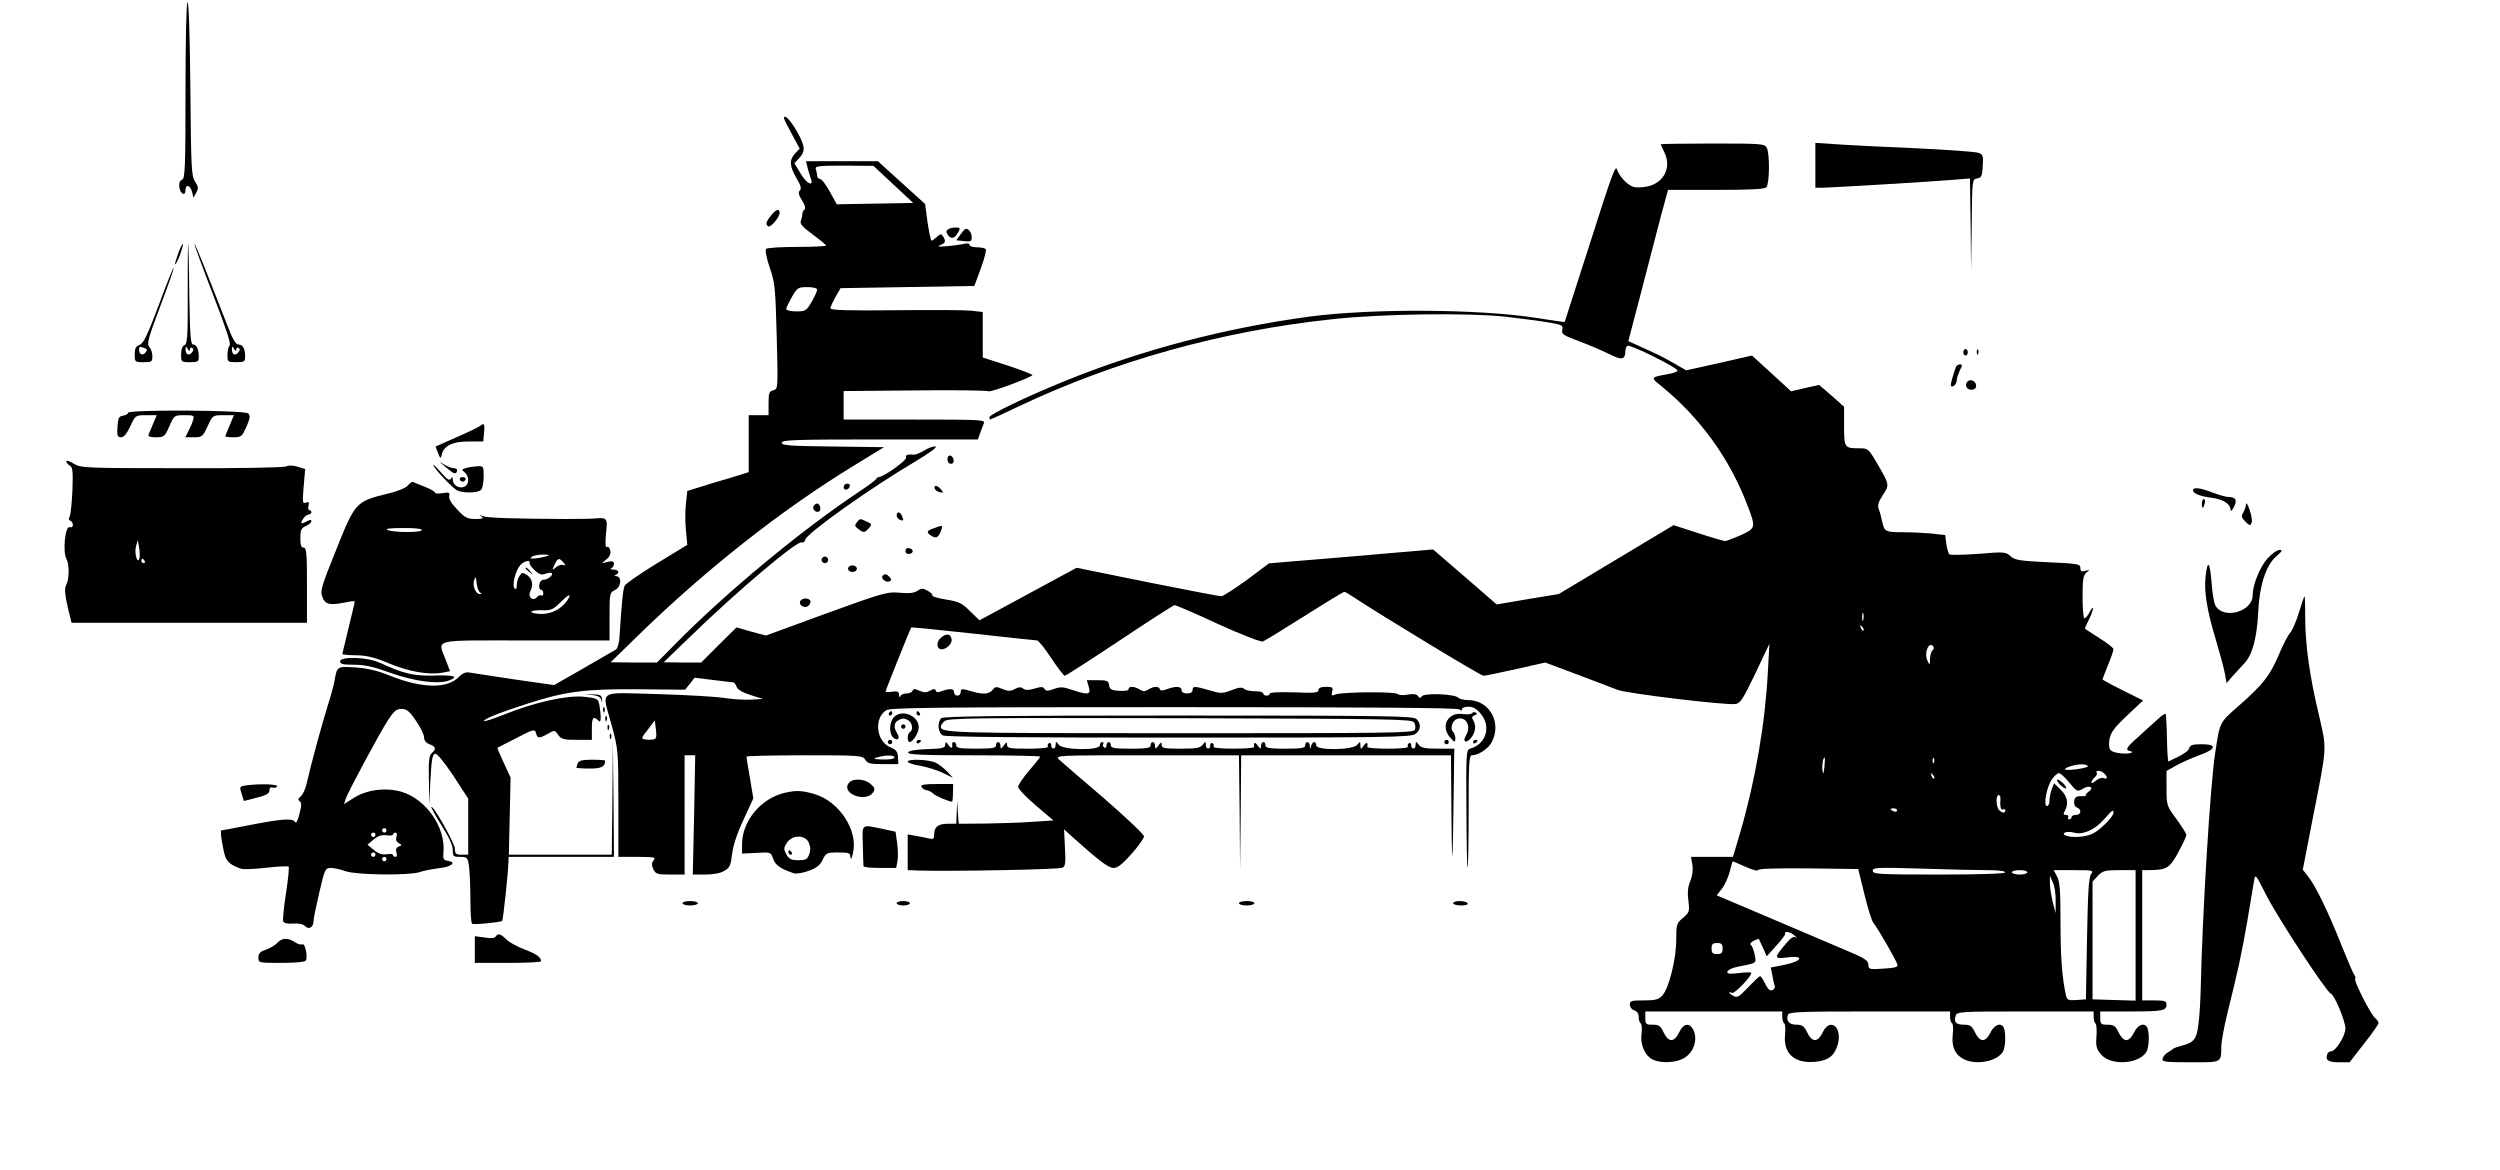 <?xml version="1.0" standalone="no"?>
<!DOCTYPE svg PUBLIC "-//W3C//DTD SVG 20010904//EN"
 "http://www.w3.org/TR/2001/REC-SVG-20010904/DTD/svg10.dtd">
<svg version="1.0" xmlns="http://www.w3.org/2000/svg"
 width="1132pt" height="530pt" viewBox="0 0 1132 530"
 preserveAspectRatio="xMidYMid meet">

<g transform="translate(0,530) scale(0.1,-0.1)"
fill="#000000" stroke="none">
<path d="M840 4891 c0 -353 -2 -400 -16 -405 -10 -4 -14 -15 -12 -33 4 -32 28
-44 28 -13 0 29 23 21 30 -11 l6 -24 13 23 c10 20 10 27 -6 50 -16 25 -18 60
-21 420 -2 229 -7 392 -13 392 -5 0 -9 -163 -9 -399z"/>
<path d="M3550 4764 c0 -4 16 -36 36 -72 l35 -65 -20 -21 c-28 -30 -26 -58 5
-112 20 -33 24 -48 16 -56 -9 -9 -6 -21 10 -46 13 -21 17 -37 11 -41 -6 -3
-10 -13 -10 -21 0 -8 -4 -22 -7 -31 -5 -12 9 -28 53 -60 33 -24 61 -47 61 -51
0 -3 -59 -6 -131 -6 -72 0 -135 -4 -140 -9 -5 -5 1 -40 16 -84 24 -69 26 -91
32 -312 6 -238 6 -238 -15 -244 -19 -5 -22 -12 -22 -59 l0 -54 -45 0 -45 0 0
-129 0 -129 -87 -27 c-49 -14 -111 -33 -139 -42 l-52 -16 -6 -57 c-4 -32 -4
-87 0 -122 l6 -65 -136 -83 c-76 -46 -141 -92 -147 -101 -8 -15 -14 -78 -24
-233 -1 -27 -9 -52 -16 -57 -8 -5 -74 -43 -147 -85 l-133 -76 -182 26 c-100
15 -192 29 -203 31 -14 3 -31 -4 -47 -21 -54 -54 -169 -51 -315 8 -54 22 -100
32 -153 36 -84 5 -83 6 -95 -65 -3 -16 -16 -64 -30 -108 -25 -79 -76 -266 -96
-355 -6 -25 -18 -50 -27 -57 -12 -9 -13 -15 -4 -21 9 -6 9 -19 -1 -57 -7 -30
-15 -45 -20 -37 -11 18 -56 15 -201 -13 -71 -14 -131 -25 -133 -25 -7 0 8 -93
19 -121 10 -25 30 -39 72 -53 10 -3 61 -1 114 5 52 6 97 8 100 5 3 -3 -2 -57
-12 -120 -10 -63 -15 -120 -13 -127 3 -9 18 -13 45 -11 26 2 46 -2 55 -12 18
-17 38 -4 38 26 0 10 12 67 26 128 25 106 27 110 52 110 15 0 45 -7 67 -15 49
-17 284 -20 335 -4 19 7 59 14 89 18 56 6 80 27 39 33 -20 3 -23 8 -20 40 10
113 -80 241 -191 273 -73 21 -160 9 -220 -31 l-39 -25 7 23 c9 29 147 286 191
356 28 43 39 52 62 52 23 0 36 -10 65 -53 21 -30 37 -63 37 -75 0 -15 9 -26
25 -32 29 -11 31 -22 10 -40 -12 -10 -15 -35 -13 -124 l2 -111 5 115 c5 91 9
115 21 117 9 2 40 -36 83 -100 l67 -103 0 -127 0 -127 -30 0 c-26 0 -30 4 -30
26 0 24 -98 199 -107 190 -2 -2 19 -40 46 -83 34 -53 51 -91 51 -111 0 -30 3
-32 34 -32 32 0 34 -2 40 -46 3 -26 6 -93 6 -150 0 -56 3 -105 8 -107 9 -5
129 7 136 13 4 5 26 206 28 263 l1 27 238 0 239 0 -2 263 -3 262 -2 -258 -3
-257 -233 0 -233 0 4 174 4 175 -31 67 c-17 37 -30 67 -29 68 2 1 40 20 86 44
79 41 84 42 89 22 7 -24 13 -25 53 -3 31 18 32 18 47 -4 14 -20 24 -23 84 -23
l69 0 0 50 c0 51 6 60 28 38 9 -9 12 -6 12 14 0 14 -3 39 -6 56 -6 29 -9 30
-69 37 -77 8 -225 -25 -361 -80 -48 -19 -90 -33 -92 -30 -7 7 72 39 194 78
172 56 262 68 505 66 l211 -2 22 27 21 27 85 -10 c46 -6 88 -11 92 -11 3 0 9
-9 13 -19 4 -13 26 -26 63 -38 l57 -18 -55 -3 c-30 -2 -82 2 -116 7 -33 6
-169 14 -302 18 -283 7 -257 25 -212 -142 29 -108 30 -115 30 -352 l0 -243 86
0 c76 0 85 -2 74 -15 -10 -12 -10 -21 -2 -40 11 -23 17 -25 77 -25 l65 0 0
270 0 270 24 0 24 0 -5 -270 -6 -270 57 0 c36 0 69 6 86 17 25 14 29 25 35 77
5 38 23 94 52 155 l44 96 -15 91 c-9 50 -16 94 -16 98 0 3 118 6 263 6 251 0
263 -1 275 -20 10 -17 23 -20 81 -20 l69 0 -2 31 c-1 25 -8 34 -34 45 -65 27
-76 132 -19 168 18 12 231 14 1302 14 866 0 1284 -3 1293 -10 8 -7 12 -7 12 1
0 6 13 11 29 11 20 0 37 -9 55 -31 50 -58 25 -139 -47 -159 -18 -5 -19 -20
-17 -270 0 -145 3 -266 5 -269 3 -2 5 111 5 252 0 225 2 257 15 257 29 0 75
30 90 60 46 89 -11 190 -108 190 -18 0 -38 5 -44 11 -17 17 -155 22 -165 6 -6
-9 -10 -9 -17 1 -6 9 -19 11 -45 7 -20 -4 -42 -3 -49 3 -14 11 -253 9 -281 -3
-16 -7 -18 -5 -14 13 5 19 2 22 -28 22 -23 0 -34 -5 -34 -15 0 -12 -18 -14
-110 -10 -66 2 -110 0 -110 -5 0 -6 -7 -10 -15 -10 -8 0 -15 5 -15 10 0 6 -17
10 -38 10 -21 0 -43 5 -49 11 -8 8 -23 7 -56 -6 -42 -16 -49 -16 -100 -1 -68
20 -77 20 -77 1 0 -9 -9 -15 -25 -15 -16 0 -25 6 -25 15 0 18 -27 19 -67 4
-19 -7 -29 -7 -31 0 -5 15 -28 14 -52 -1 -16 -10 -24 -10 -40 0 -24 15 -50 16
-50 1 0 -6 -17 -9 -42 -7 -36 2 -44 7 -46 26 -3 19 -9 22 -52 22 l-49 0 9 -30
c10 -36 -2 -38 -75 -14 -40 14 -54 15 -83 4 -28 -10 -36 -10 -43 1 -6 10 -15
10 -45 1 -28 -8 -41 -8 -51 0 -10 8 -20 8 -38 -2 -20 -11 -30 -10 -56 0 -27
12 -33 11 -43 -2 -16 -21 -42 -24 -91 -10 -51 15 -55 15 -55 -3 0 -8 -7 -15
-15 -15 -8 0 -15 7 -15 15 0 17 -18 19 -54 6 -17 -7 -26 -7 -29 2 -3 9 -9 9
-25 0 -17 -10 -27 -10 -48 -1 -22 10 -28 10 -32 0 -2 -6 -14 -12 -27 -12 -13
0 -26 -6 -28 -12 -3 -8 -6 -5 -6 6 -1 15 -7 17 -31 14 -16 -3 -30 -2 -30 1 0
6 111 282 116 290 2 1 128 -11 281 -28 153 -17 283 -31 289 -31 6 0 35 -36 64
-80 29 -44 57 -80 61 -80 5 0 117 72 249 160 132 88 244 160 249 160 5 0 94
-38 197 -86 103 -47 194 -82 202 -79 8 3 93 55 188 115 96 61 177 110 181 110
4 0 23 -11 42 -24 124 -82 576 -356 588 -356 8 0 75 14 147 30 l133 30 144
-54 c79 -30 162 -61 184 -70 41 -16 486 -70 533 -64 22 3 34 21 90 138 l64
135 -7 -125 c-12 -234 -56 -492 -126 -732 l-32 -108 -95 0 -95 0 6 -36 c4 -23
0 -50 -9 -73 -11 -25 -14 -51 -9 -89 6 -49 5 -53 -24 -78 -29 -24 -31 -29 -31
-100 0 -87 -33 -219 -63 -252 -17 -18 -31 -22 -84 -22 -56 0 -63 -2 -63 -19 0
-11 9 -23 20 -26 13 -4 20 -15 20 -30 0 -13 4 -26 9 -29 5 -3 7 -25 4 -47 -7
-50 16 -101 53 -118 38 -17 105 -13 140 8 42 25 61 80 44 122 -17 40 -46 38
-67 -6 -22 -46 -48 -46 -70 0 -14 30 -22 35 -50 35 -30 0 -33 3 -33 30 l0 30
310 0 310 0 0 -24 c0 -14 4 -27 9 -30 5 -3 6 -25 4 -49 -10 -87 42 -134 137
-125 59 6 86 27 101 77 23 79 -34 127 -68 56 -22 -46 -48 -46 -70 0 -14 29
-22 35 -49 35 -33 0 -48 18 -38 45 5 13 56 15 370 15 l364 0 0 -24 c0 -14 4
-27 9 -30 5 -3 6 -26 3 -51 -6 -55 10 -91 50 -111 56 -29 153 -10 178 35 11
22 13 80 4 105 -11 28 -43 18 -61 -19 -22 -46 -48 -46 -70 0 -14 29 -22 35
-49 35 -37 0 -48 11 -39 40 6 19 16 20 316 20 l309 0 0 -24 c0 -14 4 -27 8
-30 5 -3 7 -29 5 -58 -4 -45 0 -58 20 -82 44 -54 175 -45 207 13 11 22 13 80
4 105 -11 28 -43 18 -61 -19 -10 -21 -24 -35 -35 -35 -11 0 -25 14 -35 35 -14
30 -22 35 -50 35 -30 0 -33 3 -33 30 l0 30 134 0 c148 0 166 3 166 31 0 16 -8
19 -55 19 l-55 0 0 295 0 295 28 0 c82 0 96 8 135 80 20 37 37 73 37 79 0 6
-20 38 -45 72 -44 60 -45 62 -45 140 l0 78 43 24 c23 13 70 34 105 47 78 28
83 50 11 50 -40 0 -52 -4 -56 -17 -4 -15 -29 -31 -94 -61 -3 -1 -6 46 -7 104
-1 59 -4 109 -6 112 -3 2 -20 -10 -38 -27 -18 -16 -57 -51 -85 -77 -57 -50
-62 -61 -35 -66 12 -3 10 -5 -8 -9 -14 -3 -40 -1 -58 3 -27 7 -32 13 -32 39 0
44 15 67 88 135 l66 62 -92 46 c-51 25 -92 48 -92 49 0 2 11 31 25 65 14 34
25 66 25 72 0 6 -29 29 -65 51 -36 23 -65 42 -65 43 0 1 9 22 21 45 22 46 21
68 -1 26 -7 -14 -17 -25 -22 -25 -4 0 -8 43 -8 96 0 80 3 99 17 111 17 13 16
14 -5 8 -17 -5 -22 -2 -22 13 0 18 -11 20 -147 26 -129 6 -151 10 -170 28 -21
19 -27 20 -145 10 -68 -5 -127 -6 -131 -2 -5 4 -11 26 -14 47 l-5 40 -61 7
c-33 3 -93 6 -133 6 -74 0 -81 3 -90 42 -8 34 -9 41 -18 65 -5 16 1 33 20 62
30 46 30 46 -26 142 -39 67 -42 69 -80 69 -68 0 -70 2 -70 100 l0 88 -56 50
-57 49 -63 -14 -64 -15 -88 81 -89 81 -149 -34 -149 -33 -50 29 c-27 16 -70
39 -95 50 -25 11 -61 28 -81 37 l-36 16 59 225 c32 124 72 278 89 343 l32 117
216 0 c156 0 220 3 229 12 15 15 16 152 2 179 -10 18 -24 19 -245 19 -129 0
-235 -2 -235 -3 0 -2 7 -19 16 -36 37 -74 -8 -150 -93 -158 -42 -5 -53 -1 -81
22 -17 15 -35 40 -40 57 -6 25 -24 -24 -121 -329 -63 -197 -115 -359 -116
-361 -1 -1 -58 7 -126 18 -257 41 -746 44 -1032 6 -383 -52 -755 -150 -1097
-288 -176 -71 -350 -155 -350 -167 0 -6 2 -11 3 -11 2 0 60 26 128 59 437 207
924 343 1426 396 224 24 607 29 778 11 77 -9 168 -21 202 -27 57 -10 62 -13
57 -33 -4 -19 4 -24 73 -50 43 -16 104 -42 137 -58 61 -31 75 -28 76 14 0 9 4
19 9 22 12 8 233 -102 227 -113 -3 -5 -23 -12 -43 -15 -78 -14 -79 -15 -37
-49 183 -148 317 -334 399 -552 36 -94 34 -98 -34 -129 -32 -14 -64 -26 -70
-26 -6 0 -61 16 -122 36 l-111 36 -260 -156 -260 -156 -140 -23 -141 -24 -144
125 -144 124 -371 -32 -372 -31 -100 -75 c-56 -40 -108 -74 -116 -74 -9 0
-160 29 -335 64 l-320 65 -220 -119 -220 -119 -43 42 c-37 37 -51 43 -108 52
-36 6 -64 14 -62 18 2 5 -8 15 -22 22 -21 12 -28 12 -47 -1 -16 -10 -39 -12
-80 -8 -55 5 -73 0 -332 -94 l-273 -100 -67 18 -66 19 -80 -79 -80 -80 -85 0
-85 1 114 110 c220 214 494 445 512 433 6 -3 13 2 15 12 8 30 295 234 503 357
60 36 97 63 87 65 -9 2 -32 -6 -51 -18 -19 -11 -40 -20 -47 -19 -27 3 -40 -1
-35 -13 4 -12 -102 -88 -123 -88 -4 0 -10 -4 -12 -8 -1 -5 -39 -33 -83 -62
-263 -176 -597 -453 -825 -684 l-85 -86 -105 0 -105 1 120 117 c310 303 656
575 984 775 l134 82 -232 3 c-196 2 -231 5 -231 17 0 13 58 15 444 15 l444 0
10 28 c5 15 13 35 17 45 7 16 -12 17 -314 17 l-321 0 0 65 0 64 323 3 c177 2
327 0 333 -4 8 -6 184 59 199 73 2 3 -47 22 -110 43 l-115 37 0 103 0 103 -52
6 c-29 3 -185 4 -345 2 -215 -2 -293 0 -293 9 0 6 11 29 23 51 l23 40 303 5
303 5 29 79 c16 43 26 83 23 87 -3 5 -21 9 -40 9 -19 0 -34 5 -34 11 0 7 -10
9 -27 4 -15 -3 -50 -8 -78 -10 -38 -3 -44 -2 -27 5 24 10 26 17 12 40 -8 12
-11 12 -28 -3 -10 -9 -21 -17 -24 -17 -3 0 -11 37 -18 83 l-11 83 -107 97
-107 97 -162 0 -163 0 6 -27 c4 -16 11 -38 15 -50 16 -42 -19 -26 -47 23 l-27
45 22 23 c29 31 27 54 -11 122 -29 50 -58 80 -58 58z m495 -299 l90 -84 -173
-3 -173 -3 -32 58 c-17 31 -37 57 -44 57 -7 0 -13 6 -13 14 0 8 -3 21 -6 30
-5 14 10 16 127 16 l134 -1 90 -84z m-345 -477 c0 -6 -11 -31 -25 -55 -24 -41
-28 -43 -70 -43 -25 0 -45 5 -45 11 0 6 12 30 26 55 24 41 28 44 70 44 27 0
44 -5 44 -12z m4737 -1495 c-3 -10 -5 -4 -5 12 0 17 2 24 5 18 2 -7 2 -21 0
-30z m1 -48 c-3 -3 -9 2 -12 12 -6 14 -5 15 5 6 7 -7 10 -15 7 -18z m317 -74
c3 -5 1 -12 -5 -16 -5 -3 -10 -21 -11 -38 0 -30 -1 -30 -11 -10 -18 36 7 95
27 64z m-5797 -419 c-10 -2 -27 -2 -38 0 -18 3 -17 6 13 44 l32 42 5 -42 c4
-34 2 -42 -12 -44z m1092 -82 c0 -6 -24 -10 -52 -9 -42 1 -48 3 -28 9 36 12
80 12 80 0z m4211 -42 c-4 -35 -6 -38 -9 -15 -3 26 3 57 10 57 2 0 1 -19 -1
-42z m496 20 c-3 -8 -6 -5 -6 6 -1 11 2 17 5 13 3 -3 4 -12 1 -19z m697 -17
c5 -8 -95 -23 -103 -15 -7 6 43 23 71 23 15 1 29 -3 32 -8z m74 -33 c17 -17
15 -29 -3 -21 -9 3 -25 -3 -35 -12 -11 -10 -20 -13 -20 -8 0 6 7 16 15 23 8 7
12 16 9 21 -8 13 20 11 34 -3z m-770 -23 c-3 -3 -9 2 -12 12 -6 14 -5 15 5 6
7 -7 10 -15 7 -18z m612 -19 c34 -41 36 -42 62 -27 30 18 52 6 26 -13 -10 -7
-16 -15 -13 -17 2 -3 -8 -5 -23 -4 -21 0 -28 -5 -30 -23 -2 -13 3 -25 12 -28
23 -9 20 -34 -4 -34 -11 0 -20 -4 -20 -10 0 -5 -5 -10 -11 -10 -5 0 -7 5 -4
10 3 6 -1 10 -10 10 -12 0 -14 4 -5 19 18 34 11 66 -20 96 l-29 28 -11 -27
c-5 -15 -10 -38 -10 -52 0 -13 -5 -24 -11 -24 -18 0 -2 87 22 121 11 16 26 29
32 28 7 0 28 -19 47 -43z m-312 -73 c-3 -35 2 -54 12 -48 6 3 10 1 10 -4 0
-14 -13 -14 -28 1 -14 14 -16 68 -2 68 5 0 9 -8 8 -17z m-468 -53 c0 -5 -7 -7
-15 -4 -8 4 -15 8 -15 10 0 2 7 4 15 4 8 0 15 -4 15 -10z m980 -10 c0 -18 -65
-83 -97 -96 -34 -15 -90 -18 -118 -8 -27 11 4 23 35 14 40 -12 95 12 136 59
38 43 44 47 44 31z m-7820 -80 c0 -5 -4 -10 -10 -10 -5 0 -10 5 -10 10 0 6 5
10 10 10 6 0 10 -4 10 -10z m-50 -20 c0 -5 -4 -10 -10 -10 -5 0 -10 5 -10 10
0 6 5 10 10 10 6 0 10 -4 10 -10z m95 -9 c-4 -13 0 -23 11 -29 15 -8 15 -9 -1
-15 -11 -5 -14 -13 -10 -27 4 -11 2 -20 -4 -20 -6 0 -11 4 -11 8 0 5 -13 7
-30 4 -21 -3 -38 3 -58 20 l-28 23 28 24 c20 16 37 22 58 19 17 -3 30 -1 30 4
0 4 5 8 11 8 6 0 8 -8 4 -19z m-95 -81 c0 -5 -4 -10 -10 -10 -5 0 -10 5 -10
10 0 6 5 10 10 10 6 0 10 -4 10 -10z m50 -20 c0 -5 -4 -10 -10 -10 -5 0 -10 5
-10 10 0 6 5 10 10 10 6 0 10 -4 10 -10z m6154 -35 c31 -14 56 -20 56 -15 0 7
80 9 227 8 l227 -3 28 -114 c15 -62 33 -121 41 -130 18 -21 105 -172 109 -190
2 -10 -14 -14 -64 -17 -65 -4 -68 -3 -68 18 -1 20 -17 30 -113 70 -62 26 -216
92 -343 146 l-231 98 23 29 c13 16 29 51 36 77 6 26 13 48 14 48 1 0 27 -11
58 -25z m1094 -15 c48 0 82 -4 82 -10 0 -6 -107 -10 -300 -10 -273 0 -300 2
-300 17 0 15 19 16 218 10 119 -4 254 -7 300 -7z m182 -10 c0 -5 -16 -10 -35
-10 -19 0 -35 5 -35 10 0 6 16 10 35 10 19 0 35 -4 35 -10z m289 -7 c-11 -12
-15 -79 -19 -292 l-5 -276 -42 -3 c-37 -3 -43 0 -48 20 -18 79 -25 174 -25
331 0 140 -3 184 -15 207 l-16 30 92 0 c84 0 90 -1 78 -17z m201 -278 l0 -296
-97 3 -98 3 0 267 0 266 24 26 c22 23 32 26 98 26 l73 0 0 -295z m-362 155 l0
-55 -13 50 c-7 28 -13 66 -13 85 l0 35 13 -30 c8 -16 14 -55 13 -85z m-1181
-157 c10 -10 13 -14 5 -8 -10 7 -22 0 -43 -25 -58 -69 -58 -73 5 -65 79 10 67
-17 -15 -34 l-61 -12 7 -35 c3 -20 8 -41 11 -48 3 -8 -2 -16 -11 -19 -11 -5
-20 4 -32 28 -9 19 -20 35 -23 35 -4 0 -28 -23 -54 -50 -40 -43 -50 -49 -66
-40 -23 12 -27 22 -7 14 12 -4 87 74 87 91 0 3 -25 3 -56 -1 -45 -5 -56 -4
-52 7 2 7 22 17 44 21 91 18 87 15 79 56 -4 20 -12 40 -17 43 -6 4 -1 12 12
19 12 6 23 10 24 8 1 -2 9 -20 19 -40 l17 -38 42 47 c24 25 42 50 41 55 -5 14
24 9 44 -9z m-327 -58 c0 -20 -5 -25 -25 -25 -20 0 -25 5 -25 25 0 20 5 25 25
25 20 0 25 -5 25 -25z"/>
<path d="M9325 1750 c10 -11 23 -20 28 -20 6 0 2 9 -8 20 -10 11 -23 20 -28
20 -6 0 -2 -9 8 -20z"/>
<path d="M8220 4551 l0 -101 29 0 c39 0 506 28 598 36 l73 6 3 -209 2 -208 3
207 c2 206 2 207 25 210 19 3 22 10 25 56 3 47 1 53 -20 60 -13 5 -142 14
-288 21 -146 6 -307 14 -357 18 l-93 6 0 -102z"/>
<path d="M3491 4324 c-23 -29 -26 -40 -12 -49 11 -6 51 42 51 61 0 22 -17 16
-39 -12z"/>
<path d="M4293 4262 c-10 -7 -10 -12 0 -27 15 -20 31 -15 47 16 9 16 7 19 -12
19 -13 0 -29 -4 -35 -8z"/>
<path d="M4351 4241 l-21 -29 35 -4 c31 -3 35 -1 35 18 0 12 -6 27 -14 33 -11
9 -18 6 -35 -18z"/>
<path d="M807 4153 c-9 -25 -16 -48 -14 -50 2 -2 12 17 22 42 9 26 15 48 13
50 -2 2 -12 -17 -21 -42z"/>
<path d="M852 4195 c-2 -5 -2 -110 -2 -231 1 -190 -2 -222 -15 -227 -9 -4 -15
-19 -15 -42 0 -34 1 -35 40 -35 36 0 40 3 40 24 0 35 -10 56 -26 56 -11 0 -14
43 -17 233 -1 127 -4 228 -5 222z m8 -477 c0 7 5 10 10 7 8 -5 7 -11 -1 -21
-14 -17 -29 -9 -29 14 0 15 2 15 10 2 7 -11 10 -11 10 -2z"/>
<path d="M881 4195 c-1 -5 37 -109 84 -230 56 -145 82 -222 75 -229 -6 -6 -10
-25 -10 -43 0 -32 1 -33 40 -33 36 0 40 3 40 24 0 37 -10 56 -30 56 -13 0 -27
24 -55 98 -94 242 -144 366 -144 357z m189 -477 c0 7 5 10 10 7 8 -5 7 -11 -1
-21 -14 -17 -29 -9 -29 14 0 15 2 15 10 2 7 -11 10 -11 10 -2z"/>
<path d="M719 3919 c-51 -136 -69 -173 -86 -180 -18 -7 -23 -16 -23 -44 0 -34
1 -35 40 -35 37 0 40 2 40 27 0 14 -6 34 -14 42 -12 14 -5 39 50 185 35 93 63
171 60 173 -2 2 -32 -73 -67 -168z m-65 -195 c13 -5 14 -9 5 -20 -13 -16 -29
-9 -29 12 0 16 2 16 24 8z"/>
<path d="M8890 3705 c0 -8 5 -15 10 -15 6 0 10 7 10 15 0 8 -4 15 -10 15 -5 0
-10 -7 -10 -15z"/>
<path d="M8951 3704 c0 -11 3 -14 6 -6 3 7 2 16 -1 19 -3 4 -6 -2 -5 -13z"/>
<path d="M8856 3638 c-3 -7 -9 -28 -15 -47 -6 -19 -9 -36 -7 -39 9 -8 26 9 26
26 0 9 7 29 14 45 13 24 13 27 0 27 -8 0 -16 -6 -18 -12z"/>
<path d="M8904 3565 c-8 -19 12 -36 33 -28 19 7 12 37 -10 41 -9 2 -20 -4 -23
-13z"/>
<path d="M580 3431 c0 -5 -10 -11 -22 -13 -20 -3 -23 -10 -26 -50 -3 -41 0
-48 16 -48 13 0 26 16 42 50 23 50 24 50 72 50 l48 0 -16 -37 c-9 -21 -18 -44
-21 -50 -4 -9 6 -13 33 -13 37 0 40 3 61 50 22 50 22 50 68 50 43 0 46 -1 39
-22 -3 -13 -13 -35 -21 -50 l-14 -28 39 0 c37 0 40 3 62 50 23 50 24 50 71 50
l48 0 -19 -46 c-11 -25 -20 -48 -20 -50 0 -2 17 -4 38 -4 35 0 38 4 58 48 17
39 18 50 8 60 -16 15 -544 18 -544 3z"/>
<path d="M2175 3372 c-6 -5 -53 -28 -106 -51 l-97 -43 12 -30 c8 -23 12 -26
15 -12 8 46 49 66 132 65 l57 0 4 40 c4 39 0 46 -17 31z"/>
<path d="M4290 3221 c0 -12 6 -21 16 -21 9 0 14 7 12 17 -5 25 -28 28 -28 4z"/>
<path d="M300 3211 c0 -5 7 -14 16 -19 13 -7 15 -26 12 -113 -3 -58 -8 -111
-13 -119 -5 -9 -4 -15 3 -18 7 -2 12 -11 12 -19 0 -9 -6 -13 -14 -10 -21 8
-33 -111 -15 -144 14 -26 13 -94 -3 -122 -6 -13 -4 -41 8 -93 l18 -74 533 0
533 0 0 170 c0 144 -2 170 -15 170 -11 0 -15 11 -15 43 0 37 4 46 25 55 14 6
25 16 25 22 0 7 -6 8 -19 0 -28 -15 -33 -12 -19 10 7 11 18 20 25 20 7 0 13 5
13 10 0 6 -4 10 -9 10 -5 0 -7 9 -4 20 4 16 2 19 -12 14 -15 -6 -16 0 -10 73
l7 79 -35 11 c-21 6 -40 7 -51 1 -9 -5 -213 -9 -473 -8 -443 0 -457 1 -490 21
-18 11 -33 16 -33 10z m331 -440 c-9 -28 -24 26 -15 56 l8 28 6 -35 c3 -19 4
-41 1 -49z m24 -11 c3 -5 1 -10 -4 -10 -6 0 -11 5 -11 10 0 6 2 10 4 10 3 0 8
-4 11 -10z"/>
<path d="M2005 3196 c11 -9 27 -23 37 -30 16 -14 28 -11 28 6 0 4 -7 8 -15 8
-9 0 -28 7 -43 16 -25 15 -26 15 -7 0z"/>
<path d="M1962 3194 c5 -17 84 -101 107 -114 27 -14 94 -13 109 2 7 7 12 34
12 60 0 46 -1 48 -27 47 -16 -1 -39 -4 -52 -8 -21 -6 -22 -8 -7 -20 23 -19 21
-58 -4 -66 -24 -8 -50 10 -50 34 0 12 -2 13 -9 3 -6 -10 -18 -2 -45 30 -21 24
-36 38 -34 32z"/>
<path d="M2082 3129 c2 -6 8 -10 13 -10 5 0 11 4 13 10 2 6 -4 11 -13 11 -9 0
-15 -5 -13 -11z"/>
<path d="M1846 3101 c-10 -11 -49 -27 -89 -36 -146 -35 -149 -39 -237 -260
-66 -164 -71 -181 -60 -209 12 -32 31 -37 92 -26 28 6 52 9 54 8 1 -2 -11 -55
-27 -118 -15 -63 -28 -118 -29 -121 0 -3 28 -6 63 -6 48 -1 82 -9 149 -37 91
-38 181 -53 241 -42 l35 7 -19 49 c-37 99 -72 90 361 90 l380 0 0 108 c0 105
1 109 24 120 28 12 34 61 7 63 -10 0 -11 2 -3 6 20 8 14 23 -10 24 -13 0 -17
3 -10 6 6 2 12 12 12 20 0 11 -7 14 -27 9 l-28 -6 22 18 c15 13 20 26 16 41
-3 11 -10 18 -15 14 -7 -4 -8 16 -4 61 8 71 6 74 -54 68 -8 -1 -67 -2 -130 -2
-236 1 -356 5 -375 13 -16 7 -17 7 -5 -2 12 -8 6 -11 -27 -11 -37 0 -48 6 -83
43 -26 27 -39 49 -36 61 4 16 0 18 -30 13 -19 -3 -34 -2 -34 2 0 5 -21 17 -47
27 -27 11 -51 20 -54 22 -3 1 -13 -6 -23 -17z m64 -201 c0 -12 -127 -12 -155
0 -13 6 9 9 68 9 52 1 87 -3 87 -9z m560 -120 c-14 -4 -36 -8 -50 -9 -20 -1
-22 1 -10 9 8 5 31 9 50 9 32 -1 33 -2 10 -9z m81 -27 c12 -14 12 -15 -1 -11
-8 3 -23 -2 -33 -11 -18 -15 -18 -14 -6 12 14 31 21 33 40 10z m-153 -2 c-2
-5 9 -20 23 -33 20 -19 31 -23 49 -16 13 5 25 6 28 3 9 -8 -17 -30 -36 -30
-10 0 -18 -9 -20 -22 -2 -13 1 -23 7 -23 6 0 11 -7 11 -16 0 -8 -4 -13 -9 -10
-5 3 -14 -1 -21 -9 -17 -20 -42 3 -29 27 15 28 10 56 -13 73 -21 14 -24 14
-35 -2 -7 -9 -13 -28 -13 -42 0 -16 -3 -22 -10 -15 -13 13 4 81 26 105 17 19
46 26 42 10z m-225 -133 c9 -6 9 -8 0 -8 -19 0 -35 38 -26 63 7 19 8 18 11
-13 2 -19 9 -38 15 -42z m394 -39 c-26 -36 -69 -59 -114 -59 -23 0 -44 4 -47
9 -3 5 16 8 44 8 45 -2 53 2 87 35 40 40 55 44 30 7z"/>
<path d="M2380 2726 c0 -2 8 -10 18 -17 15 -13 16 -12 3 4 -13 16 -21 21 -21
13z"/>
<path d="M3820 3094 c0 -17 22 -14 28 4 2 7 -3 12 -12 12 -9 0 -16 -7 -16 -16z"/>
<path d="M4232 3088 c3 -7 13 -15 24 -17 16 -3 17 -1 5 13 -16 19 -34 21 -29
4z"/>
<path d="M9930 3080 c0 -14 30 -27 84 -34 52 -6 86 -28 86 -55 0 -9 7 -3 15
13 17 32 8 46 -27 46 -10 0 -41 9 -70 20 -58 22 -88 25 -88 10z"/>
<path d="M9970 3020 c0 -11 2 -20 4 -20 2 0 6 9 9 20 3 11 1 20 -4 20 -5 0 -9
-9 -9 -20z"/>
<path d="M10170 3017 c0 -9 -6 -26 -12 -37 -11 -17 -9 -23 9 -42 19 -19 23
-19 28 -6 4 9 0 36 -9 60 -8 23 -15 35 -16 25z"/>
<path d="M3684 3009 c-8 -14 11 -33 25 -25 11 7 4 36 -9 36 -5 0 -12 -5 -16
-11z"/>
<path d="M4060 2966 c0 -8 7 -16 15 -20 17 -6 18 -4 9 18 -8 20 -24 21 -24 2z"/>
<path d="M3880 2935 c-11 -13 -10 -18 6 -30 25 -19 28 -18 48 3 15 18 15 19
-9 30 -32 15 -30 15 -45 -3z"/>
<path d="M4228 2908 c-33 -11 -35 -19 -9 -35 21 -13 32 -6 44 30 7 19 4 20
-35 5z"/>
<path d="M4100 2805 c0 -10 7 -15 18 -13 21 4 19 22 -2 26 -10 2 -16 -3 -16
-13z"/>
<path d="M10267 2771 c-34 -38 -67 -119 -67 -166 0 -76 -134 -112 -169 -46 -6
10 -14 58 -17 105 -8 93 -18 104 -27 27 -8 -68 6 -155 47 -290 19 -64 38 -134
41 -155 l7 -39 25 29 c15 16 39 43 55 60 37 39 57 114 63 229 5 122 35 214 80
254 29 25 32 31 17 31 -11 0 -36 -18 -55 -39z"/>
<path d="M3720 2765 c0 -8 7 -15 15 -15 8 0 15 7 15 15 0 8 -7 15 -15 15 -8 0
-15 -7 -15 -15z"/>
<path d="M3840 2725 c0 -8 9 -15 20 -15 11 0 20 7 20 15 0 8 -9 15 -20 15 -11
0 -20 -7 -20 -15z"/>
<path d="M3997 2693 c-11 -10 13 -32 29 -26 11 4 12 9 3 19 -13 15 -22 18 -32
7z"/>
<path d="M10410 2528 c-12 -40 -30 -82 -40 -93 -10 -11 -34 -57 -53 -103 -40
-93 -70 -131 -179 -227 -89 -78 -86 -73 -107 -210 -23 -141 -59 -742 -66
-1065 -1 -52 -5 -126 -10 -163 -8 -73 -20 -88 -80 -103 -16 -4 -32 -10 -35
-13 -3 -3 -14 -11 -25 -17 -11 -6 -21 -19 -23 -28 -3 -14 11 -16 127 -16 144
0 138 -4 139 75 1 22 13 87 27 145 50 201 64 266 90 415 14 83 28 166 31 185
6 35 6 34 54 -60 52 -104 275 -443 293 -448 16 -4 67 -125 67 -159 0 -33 -44
-103 -64 -103 -8 0 -16 -6 -18 -13 -10 -27 4 -37 52 -37 l49 0 65 84 c37 46
66 88 66 94 0 5 -7 15 -16 23 -20 16 -97 169 -90 177 3 3 2 10 -3 16 -5 6 -32
69 -60 139 -59 148 -112 258 -148 306 l-26 33 46 237 c65 329 63 306 28 459
-43 179 -62 317 -63 440 0 56 -1 102 -3 102 -2 0 -13 -33 -25 -72z"/>
<path d="M3624 2579 c-9 -15 12 -33 30 -26 9 4 16 13 16 22 0 17 -35 21 -46 4z"/>
<path d="M4261 2413 c-23 -19 -21 -53 3 -53 22 0 48 26 45 45 -5 26 -22 29
-48 8z"/>
<path d="M1540 2305 c0 -12 14 -15 64 -15 48 0 88 -9 162 -36 109 -39 219 -54
268 -35 45 18 22 25 -72 22 -90 -2 -136 9 -242 58 -57 26 -180 30 -180 6z"/>
<path d="M2682 2153 c26 -3 38 -10 41 -24 4 -15 4 -14 3 3 -1 20 -7 23 -41 24
l-40 1 37 -4z"/>
<path d="M2731 2084 c0 -11 3 -14 6 -6 3 7 2 16 -1 19 -3 4 -6 -2 -5 -13z"/>
<path d="M4025 2070 c-3 -5 -1 -10 4 -10 6 0 11 5 11 10 0 6 -2 10 -4 10 -3 0
-8 -4 -11 -10z"/>
<path d="M4150 2070 c0 -5 5 -10 11 -10 5 0 7 5 4 10 -3 6 -8 10 -11 10 -2 0
-4 -4 -4 -10z"/>
<path d="M6666 2071 c-3 -5 -23 -7 -44 -4 -66 9 -100 -55 -57 -105 22 -25 24
-25 25 -6 0 11 -5 25 -11 31 -14 14 -3 49 17 57 41 16 68 -32 42 -74 -18 -29
1 -39 23 -11 21 25 24 57 9 81 -7 11 -5 17 7 21 11 4 13 8 6 12 -7 4 -14 3
-17 -2z"/>
<path d="M4047 2052 c-21 -23 -22 -75 -2 -92 21 -17 32 -4 17 20 -17 28 -15
48 8 60 14 8 26 8 40 0 21 -11 27 -44 10 -55 -13 -8 -13 -45 -1 -45 15 0 41
42 41 67 0 53 -78 84 -113 45z"/>
<path d="M2741 2044 c0 -11 3 -14 6 -6 3 7 2 16 -1 19 -3 4 -6 -2 -5 -13z"/>
<path d="M4262 2048 c-19 -19 -15 -66 7 -78 13 -7 365 -10 1068 -10 933 0
1051 2 1071 16 26 18 28 46 6 68 -14 14 -125 16 -1078 16 -813 0 -1065 -3
-1074 -12z m2141 -19 c6 -9 7 -24 4 -33 -6 -15 -94 -16 -1065 -16 -1056 0
-1082 1 -1082 31 0 4 7 15 16 23 14 15 121 16 1066 14 954 -3 1052 -4 1061
-19z"/>
<path d="M2751 2004 c0 -11 3 -14 6 -6 3 7 2 16 -1 19 -3 4 -6 -2 -5 -13z"/>
<path d="M4080 2010 c0 -5 5 -10 10 -10 6 0 10 5 10 10 0 6 -4 10 -10 10 -5 0
-10 -4 -10 -10z"/>
<path d="M2761 1964 c0 -11 3 -14 6 -6 3 7 2 16 -1 19 -3 4 -6 -2 -5 -13z"/>
<path d="M4020 1940 c0 -5 5 -10 10 -10 6 0 10 5 10 10 0 6 -4 10 -10 10 -5 0
-10 -4 -10 -10z"/>
<path d="M4150 1939 c0 -5 5 -7 10 -4 6 3 10 8 10 11 0 2 -4 4 -10 4 -5 0 -10
-5 -10 -11z"/>
<path d="M6540 1940 c0 -5 5 -10 10 -10 6 0 10 5 10 10 0 6 -4 10 -10 10 -5 0
-10 -4 -10 -10z"/>
<path d="M6670 1939 c0 -5 5 -7 10 -4 6 3 10 8 10 11 0 2 -4 4 -10 4 -5 0 -10
-5 -10 -11z"/>
<path d="M4280 1928 c0 -15 -13 -18 -82 -20 -54 -2 -83 -7 -86 -15 -3 -10 61
-13 297 -13 166 0 301 -3 301 -6 0 -3 -22 -31 -50 -63 -27 -32 -50 -65 -50
-74 0 -9 36 -46 80 -84 l80 -68 -92 -6 c-51 -4 -148 -7 -215 -8 l-122 -1 -4
53 -3 52 -2 -52 -2 -53 -38 0 c-44 0 -62 -14 -62 -48 0 -20 -4 -23 -22 -19
-13 3 -40 9 -60 12 l-38 7 0 -81 0 -81 58 -2 c148 -4 629 5 643 13 13 7 15 22
11 91 l-4 83 28 -26 c133 -119 173 -149 196 -149 19 0 40 17 82 64 31 35 56
71 56 79 0 9 -82 86 -182 173 -101 86 -192 165 -203 175 -19 19 -9 19 398 19
l417 0 3 -257 2 -258 3 258 2 257 475 0 475 0 2 -257 c2 -288 6 -259 10 70 l3
217 -74 0 c-59 0 -77 4 -87 18 -13 16 -13 16 -14 0 0 -22 -20 -24 -20 -2 0 8
-5 12 -10 9 -6 -4 -8 -11 -5 -16 4 -5 -33 -9 -89 -9 -53 0 -95 3 -95 8 4 21
-3 24 -16 6 -14 -19 -14 -19 -15 1 -1 19 -1 19 -14 3 -18 -25 -186 -27 -186
-3 0 21 -18 19 -23 -2 -4 -17 -5 -17 -6 0 -1 21 -21 23 -21 2 0 -12 -17 -15
-90 -15 -73 0 -90 3 -90 15 0 21 -20 19 -20 -2 -1 -16 -2 -16 -15 1 -13 18
-20 15 -16 -6 0 -5 -42 -8 -95 -8 -56 0 -93 4 -89 9 3 5 1 12 -5 16 -5 3 -10
-1 -10 -9 0 -22 -20 -20 -20 2 -1 16 -1 16 -14 0 -11 -15 -29 -18 -100 -18
-74 0 -86 2 -86 17 0 15 -2 14 -15 -3 -13 -17 -14 -17 -15 -1 0 21 -20 23 -20
2 0 -12 -17 -15 -90 -15 -73 0 -90 3 -90 15 0 8 -4 15 -10 15 -5 0 -10 -7 -10
-16 0 -8 -5 -12 -10 -9 -6 4 -8 11 -5 16 4 5 1 9 -4 9 -6 0 -11 -7 -11 -15 0
-24 -168 -22 -186 3 -13 16 -13 16 -14 0 0 -22 -20 -24 -20 -2 0 8 -5 12 -10
9 -6 -4 -8 -11 -5 -16 4 -5 -33 -9 -89 -9 -84 0 -96 2 -96 17 0 15 -2 14 -15
-3 -13 -17 -14 -17 -15 -1 0 21 -20 23 -20 2 0 -12 -17 -15 -90 -15 -73 0 -90
3 -90 15 0 8 -4 15 -10 15 -5 0 -9 -3 -9 -7 4 -22 -3 -25 -16 -7 -13 17 -14
17 -15 2z"/>
<path d="M2616 1844 c-3 -9 -6 -18 -6 -20 0 -2 27 -4 59 -4 55 0 71 8 71 36 0
2 -27 4 -59 4 -44 0 -60 -4 -65 -16z"/>
<path d="M4110 1851 c0 -5 27 -14 59 -19 33 -6 79 -21 103 -33 l43 -21 -25 27
c-14 15 -37 33 -52 41 -30 15 -128 19 -128 5z"/>
<path d="M3840 1750 c-26 -48 85 -84 114 -37 9 15 7 22 -13 38 -31 26 -87 25
-101 -1z"/>
<path d="M1109 1743 c-24 -4 -25 -6 -15 -37 l10 -33 58 15 c44 11 58 19 58 33
0 12 5 16 14 13 8 -3 17 -1 21 5 6 11 -87 13 -146 4z"/>
<path d="M4172 1738 c3 -7 13 -15 24 -16 10 -2 24 -9 29 -15 8 -10 72 -37 86
-37 2 0 4 18 4 40 l1 40 -74 0 c-54 0 -73 -3 -70 -12z"/>
<path d="M3553 1710 c-108 -25 -193 -128 -193 -233 l0 -42 65 3 c65 4 65 4 76
-27 10 -29 34 -45 93 -65 11 -4 41 1 68 11 36 13 51 25 63 50 15 31 19 33 70
33 50 0 55 -2 56 -22 1 -14 5 -7 11 18 25 102 -61 235 -173 268 -56 17 -85 18
-136 6z m109 -225 c8 -18 9 -35 2 -53 -8 -23 -15 -27 -49 -27 -32 0 -42 5 -54
26 -13 24 -13 29 2 53 25 37 82 37 99 1z"/>
<path d="M3570 1440 c0 -5 5 -10 11 -10 5 0 7 5 4 10 -3 6 -8 10 -11 10 -2 0
-4 -4 -4 -10z"/>
<path d="M3907 1473 c1 -49 2 -91 3 -95 0 -5 33 -8 74 -8 l74 0 6 33 c3 17 2
54 -2 82 l-7 49 -60 13 c-97 20 -91 25 -88 -74z"/>
<path d="M3090 1210 c0 -5 16 -10 35 -10 19 0 35 5 35 10 0 6 -16 10 -35 10
-19 0 -35 -4 -35 -10z"/>
<path d="M4060 1210 c0 -5 14 -10 30 -10 17 0 30 5 30 10 0 6 -13 10 -30 10
-16 0 -30 -4 -30 -10z"/>
<path d="M5610 1210 c0 -5 16 -10 35 -10 19 0 35 5 35 10 0 6 -16 10 -35 10
-19 0 -35 -4 -35 -10z"/>
<path d="M6580 1210 c0 -5 16 -10 36 -10 21 0 33 4 29 10 -3 6 -19 10 -36 10
-16 0 -29 -4 -29 -10z"/>
<path d="M2244 1059 c-4 -7 -22 -9 -50 -4 l-44 6 0 -60 0 -61 150 0 c83 0 150
3 150 8 -1 18 -20 32 -75 53 -32 12 -69 32 -82 45 -26 26 -38 30 -49 13z"/>
<path d="M1255 1030 c-9 -10 -33 -24 -51 -30 -26 -9 -34 -17 -34 -36 0 -24 1
-24 104 -24 63 0 107 4 111 11 10 15 -4 81 -16 73 -5 -3 -21 1 -34 10 -32 21
-58 20 -80 -4z"/>
</g>
</svg>
